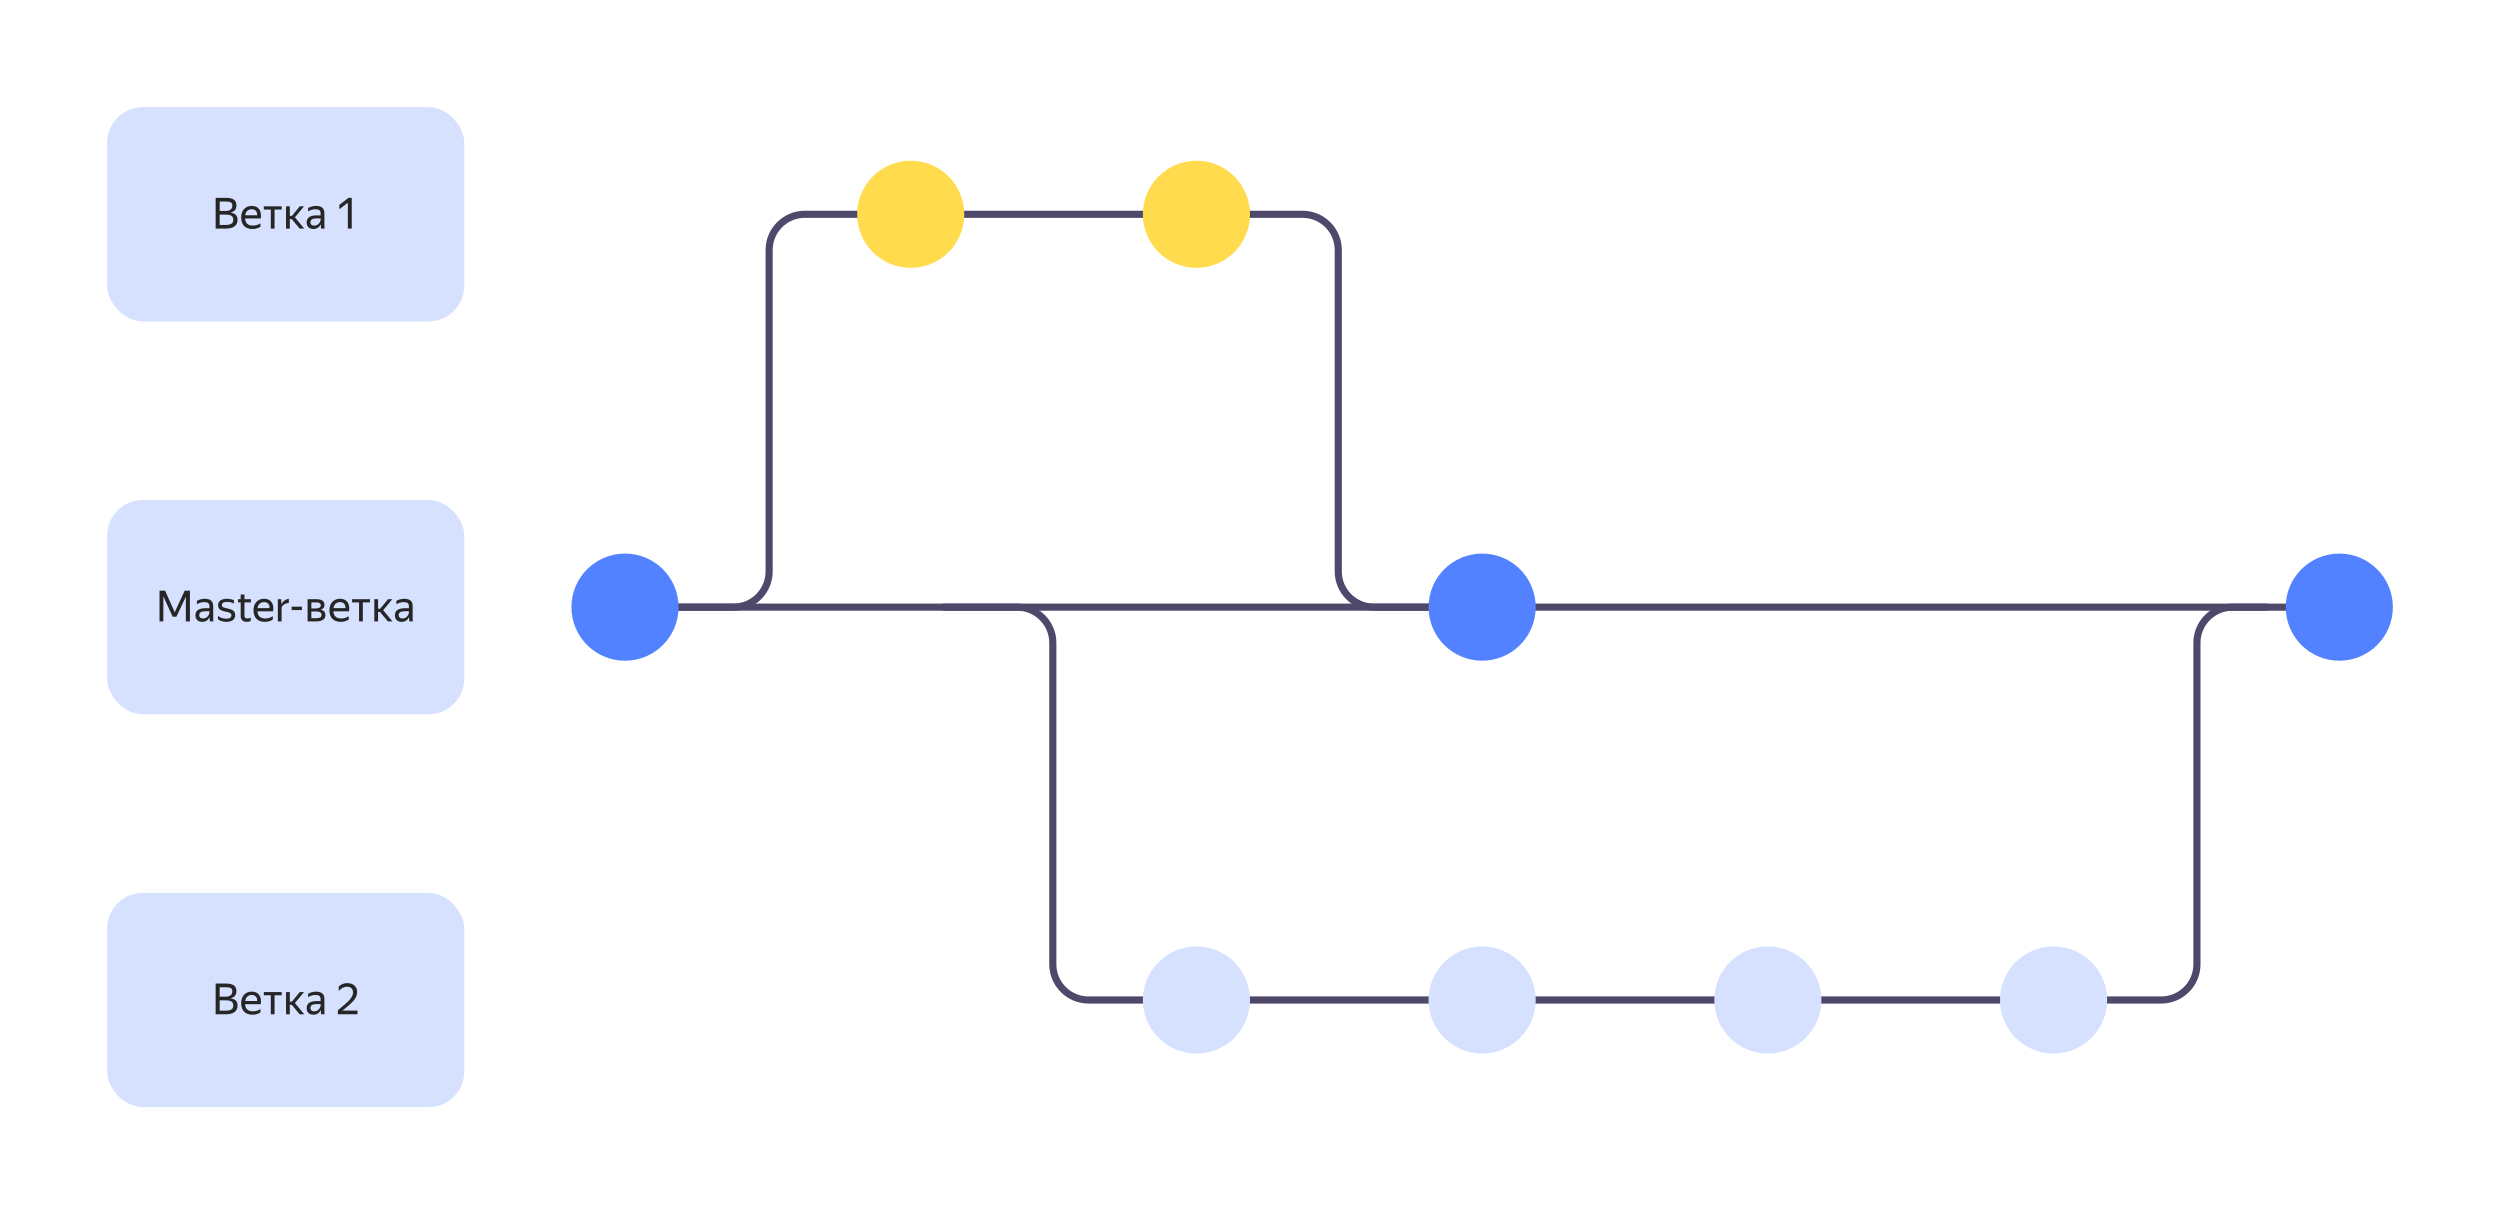 <svg width="700" height="340" viewBox="0 0 700 340" fill="none" xmlns="http://www.w3.org/2000/svg">
<path d="M645.5 170L625.143 170C619.62 170 615.143 174.477 615.143 180L615.143 270C615.143 275.523 610.666 280 605.143 280L304.787 280C299.264 280 294.787 275.523 294.787 270L294.787 180C294.787 174.477 290.309 170 284.787 170L264 170" stroke="#4E496B" stroke-width="2"/>
<path d="M180 170L205.357 170C210.88 170 215.357 165.523 215.357 160L215.357 70C215.357 64.477 219.834 60 225.357 60L364.713 60C370.236 60 374.713 64.477 374.713 70L374.713 160C374.713 165.523 379.191 170 384.713 170L409.5 170" stroke="#4E496B" stroke-width="2"/>
<rect x="30" y="140" width="100" height="60" rx="10" fill="#D6E1FF"/>
<path d="M48.832 172.692H48.34H48.328L48.34 172.68L45.736 166.98V174H44.668V165.396H46.24L48.916 171.432L51.712 165.396H53.176V174H52.036V167.076L49.396 172.68L48.832 172.692ZM57.148 168.588C56.484 168.588 55.812 168.792 55.132 169.2V168.252C55.428 168.068 55.768 167.924 56.152 167.82C56.544 167.708 56.924 167.652 57.292 167.652C58.076 167.652 58.672 167.816 59.08 168.144C59.488 168.472 59.692 168.972 59.692 169.644V172.992C59.692 173.128 59.696 173.304 59.704 173.52C59.72 173.728 59.736 173.888 59.752 174H58.792C58.768 173.888 58.744 173.732 58.72 173.532C58.704 173.324 58.696 173.144 58.696 172.992L58.684 172.812C58.588 173.004 58.456 173.204 58.288 173.412C58.12 173.612 57.896 173.78 57.616 173.916C57.344 174.052 57.004 174.12 56.596 174.12C56.036 174.12 55.584 173.96 55.24 173.64C54.896 173.32 54.724 172.868 54.724 172.284C54.724 171.604 54.964 171.104 55.444 170.784C55.924 170.464 56.6 170.304 57.472 170.304H58.636V169.788C58.636 169.356 58.524 169.048 58.3 168.864C58.076 168.68 57.692 168.588 57.148 168.588ZM58.636 171.6V171.144H57.58C56.948 171.144 56.488 171.236 56.2 171.42C55.92 171.604 55.78 171.872 55.78 172.224C55.78 172.504 55.864 172.732 56.032 172.908C56.208 173.084 56.472 173.172 56.824 173.172C57.152 173.172 57.432 173.108 57.664 172.98C57.896 172.844 58.084 172.684 58.228 172.5C58.372 172.308 58.476 172.128 58.54 171.96C58.604 171.792 58.636 171.672 58.636 171.6ZM63.344 174.12C62.888 174.12 62.452 174.056 62.036 173.928C61.628 173.792 61.296 173.612 61.04 173.388V172.44C61.288 172.68 61.62 172.872 62.036 173.016C62.46 173.16 62.892 173.232 63.332 173.232C64.308 173.232 64.796 172.916 64.796 172.284C64.796 172.1 64.752 171.952 64.664 171.84C64.584 171.72 64.432 171.62 64.208 171.54C63.984 171.452 63.66 171.368 63.236 171.288C62.428 171.128 61.864 170.912 61.544 170.64C61.224 170.36 61.064 169.964 61.064 169.452C61.064 168.884 61.284 168.444 61.724 168.132C62.164 167.812 62.772 167.652 63.548 167.652C63.916 167.652 64.276 167.692 64.628 167.772C64.988 167.844 65.28 167.944 65.504 168.072V169.02C65.04 168.7 64.4 168.54 63.584 168.54C63.08 168.54 62.708 168.612 62.468 168.756C62.236 168.9 62.12 169.124 62.12 169.428C62.12 169.588 62.156 169.72 62.228 169.824C62.3 169.928 62.444 170.02 62.66 170.1C62.876 170.18 63.2 170.264 63.632 170.352C64.184 170.464 64.62 170.6 64.94 170.76C65.268 170.912 65.5 171.108 65.636 171.348C65.78 171.588 65.852 171.892 65.852 172.26C65.852 172.844 65.632 173.3 65.192 173.628C64.752 173.956 64.136 174.12 63.344 174.12ZM66.649 168.672V167.772H67.393V166.464H68.449V167.772H70.261V168.672H68.449V172.416C68.449 172.68 68.517 172.872 68.653 172.992C68.789 173.112 69.021 173.172 69.349 173.172C69.661 173.172 69.945 173.084 70.201 172.908V173.868C70.073 173.948 69.905 174.008 69.697 174.048C69.489 174.096 69.281 174.12 69.073 174.12C68.673 174.12 68.349 174.044 68.101 173.892C67.853 173.74 67.673 173.544 67.561 173.304C67.449 173.064 67.393 172.812 67.393 172.548V168.672H66.649ZM74.19 174.12C73.15 174.12 72.354 173.836 71.802 173.268C71.258 172.692 70.986 171.896 70.986 170.88C70.986 170.2 71.114 169.62 71.37 169.14C71.626 168.66 71.978 168.292 72.426 168.036C72.874 167.78 73.378 167.652 73.938 167.652C74.89 167.652 75.59 167.968 76.038 168.6C76.486 169.224 76.63 170.08 76.47 171.168H72.078C72.166 172.504 72.902 173.172 74.286 173.172C75.046 173.172 75.746 172.956 76.386 172.524V173.472C76.098 173.672 75.762 173.832 75.378 173.952C74.994 174.064 74.598 174.12 74.19 174.12ZM73.914 168.588C73.458 168.588 73.066 168.728 72.738 169.008C72.41 169.288 72.202 169.712 72.114 170.28H75.462C75.486 169.744 75.362 169.328 75.09 169.032C74.818 168.736 74.426 168.588 73.914 168.588ZM80.878 168.828C80.382 168.868 79.958 168.992 79.606 169.2C79.262 169.408 79.01 169.688 78.85 170.04V174H77.794V167.772H78.718L78.826 169.128H78.85C79.05 168.712 79.322 168.376 79.666 168.12C80.018 167.864 80.422 167.708 80.878 167.652V168.828ZM81.657 170.82V169.86H84.537V170.82H81.657ZM88.55 174H86.126V167.772H88.574C89.318 167.772 89.882 167.904 90.266 168.168C90.658 168.424 90.854 168.828 90.854 169.38C90.854 169.74 90.758 170.032 90.566 170.256C90.382 170.48 90.118 170.64 89.774 170.736C90.662 170.88 91.106 171.372 91.106 172.212C91.106 172.636 90.994 172.98 90.77 173.244C90.554 173.508 90.254 173.7 89.87 173.82C89.486 173.94 89.046 174 88.55 174ZM88.562 168.672H87.182V170.364H88.478C88.878 170.364 89.198 170.292 89.438 170.148C89.686 170.004 89.81 169.796 89.81 169.524C89.81 169.196 89.702 168.972 89.486 168.852C89.27 168.732 88.962 168.672 88.562 168.672ZM88.538 171.204H87.182V173.1H88.538C88.986 173.1 89.346 173.036 89.618 172.908C89.89 172.772 90.026 172.528 90.026 172.176C90.026 171.824 89.902 171.576 89.654 171.432C89.406 171.28 89.034 171.204 88.538 171.204ZM95.448 174.12C94.408 174.12 93.612 173.836 93.06 173.268C92.516 172.692 92.244 171.896 92.244 170.88C92.244 170.2 92.372 169.62 92.628 169.14C92.884 168.66 93.236 168.292 93.684 168.036C94.132 167.78 94.636 167.652 95.196 167.652C96.148 167.652 96.848 167.968 97.296 168.6C97.744 169.224 97.888 170.08 97.728 171.168H93.336C93.424 172.504 94.16 173.172 95.544 173.172C96.304 173.172 97.004 172.956 97.644 172.524V173.472C97.356 173.672 97.02 173.832 96.636 173.952C96.252 174.064 95.856 174.12 95.448 174.12ZM95.172 168.588C94.716 168.588 94.324 168.728 93.996 169.008C93.668 169.288 93.46 169.712 93.372 170.28H96.72C96.744 169.744 96.62 169.328 96.348 169.032C96.076 168.736 95.684 168.588 95.172 168.588ZM98.583 167.772H103.587V168.672H101.595V174H100.539V168.672H98.583V167.772ZM109.893 174H108.609L106.413 171.348H105.861V174H104.805V167.772H105.861V170.448H106.461L108.645 167.772H109.845L107.289 170.844L109.893 174ZM112.999 168.588C112.335 168.588 111.663 168.792 110.983 169.2V168.252C111.279 168.068 111.619 167.924 112.003 167.82C112.395 167.708 112.775 167.652 113.143 167.652C113.927 167.652 114.523 167.816 114.931 168.144C115.339 168.472 115.543 168.972 115.543 169.644V172.992C115.543 173.128 115.547 173.304 115.555 173.52C115.571 173.728 115.587 173.888 115.603 174H114.643C114.619 173.888 114.595 173.732 114.571 173.532C114.555 173.324 114.547 173.144 114.547 172.992L114.535 172.812C114.439 173.004 114.307 173.204 114.139 173.412C113.971 173.612 113.747 173.78 113.467 173.916C113.195 174.052 112.855 174.12 112.447 174.12C111.887 174.12 111.435 173.96 111.091 173.64C110.747 173.32 110.575 172.868 110.575 172.284C110.575 171.604 110.815 171.104 111.295 170.784C111.775 170.464 112.451 170.304 113.323 170.304H114.487V169.788C114.487 169.356 114.375 169.048 114.151 168.864C113.927 168.68 113.543 168.588 112.999 168.588ZM114.487 171.6V171.144H113.431C112.799 171.144 112.339 171.236 112.051 171.42C111.771 171.604 111.631 171.872 111.631 172.224C111.631 172.504 111.715 172.732 111.883 172.908C112.059 173.084 112.323 173.172 112.675 173.172C113.003 173.172 113.283 173.108 113.515 172.98C113.747 172.844 113.935 172.684 114.079 172.5C114.223 172.308 114.327 172.128 114.391 171.96C114.455 171.792 114.487 171.672 114.487 171.6Z" fill="#262626"/>
<rect x="30" y="250" width="100" height="60" rx="10" fill="#D6E1FF"/>
<path d="M60.383 275.396H63.299C64.243 275.396 64.959 275.556 65.447 275.876C65.943 276.196 66.191 276.736 66.191 277.496C66.191 278.112 66.035 278.58 65.723 278.9C65.411 279.212 64.995 279.424 64.475 279.536C65.139 279.616 65.643 279.812 65.987 280.124C66.331 280.428 66.503 280.892 66.503 281.516C66.503 282.108 66.363 282.588 66.083 282.956C65.803 283.324 65.419 283.592 64.931 283.76C64.443 283.92 63.891 284 63.275 284H60.383V275.396ZM63.215 279.068C63.759 279.068 64.199 278.948 64.535 278.708C64.879 278.46 65.051 278.076 65.051 277.556C65.051 277.116 64.899 276.82 64.595 276.668C64.291 276.508 63.859 276.428 63.299 276.428H61.511V279.068H63.215ZM63.275 282.98C63.883 282.98 64.375 282.876 64.751 282.668C65.127 282.46 65.315 282.084 65.315 281.54C65.315 280.996 65.139 280.62 64.787 280.412C64.443 280.196 63.895 280.088 63.143 280.088H61.511V282.98H63.275ZM70.733 284.12C69.693 284.12 68.897 283.836 68.345 283.268C67.801 282.692 67.529 281.896 67.529 280.88C67.529 280.2 67.657 279.62 67.913 279.14C68.169 278.66 68.521 278.292 68.969 278.036C69.417 277.78 69.921 277.652 70.481 277.652C71.433 277.652 72.133 277.968 72.581 278.6C73.029 279.224 73.173 280.08 73.013 281.168H68.621C68.709 282.504 69.445 283.172 70.829 283.172C71.589 283.172 72.289 282.956 72.929 282.524V283.472C72.641 283.672 72.305 283.832 71.921 283.952C71.537 284.064 71.141 284.12 70.733 284.12ZM70.457 278.588C70.001 278.588 69.609 278.728 69.281 279.008C68.953 279.288 68.745 279.712 68.657 280.28H72.005C72.029 279.744 71.905 279.328 71.633 279.032C71.361 278.736 70.969 278.588 70.457 278.588ZM73.868 277.772H78.872V278.672H76.88V284H75.824V278.672H73.868V277.772ZM85.179 284H83.895L81.699 281.348H81.147V284H80.091V277.772H81.147V280.448H81.747L83.931 277.772H85.131L82.575 280.844L85.179 284ZM88.285 278.588C87.621 278.588 86.949 278.792 86.269 279.2V278.252C86.565 278.068 86.905 277.924 87.289 277.82C87.681 277.708 88.061 277.652 88.429 277.652C89.213 277.652 89.809 277.816 90.217 278.144C90.625 278.472 90.829 278.972 90.829 279.644V282.992C90.829 283.128 90.833 283.304 90.841 283.52C90.857 283.728 90.873 283.888 90.889 284H89.929C89.905 283.888 89.881 283.732 89.857 283.532C89.841 283.324 89.833 283.144 89.833 282.992L89.821 282.812C89.725 283.004 89.593 283.204 89.425 283.412C89.257 283.612 89.033 283.78 88.753 283.916C88.481 284.052 88.141 284.12 87.733 284.12C87.173 284.12 86.721 283.96 86.377 283.64C86.033 283.32 85.861 282.868 85.861 282.284C85.861 281.604 86.101 281.104 86.581 280.784C87.061 280.464 87.737 280.304 88.609 280.304H89.773V279.788C89.773 279.356 89.661 279.048 89.437 278.864C89.213 278.68 88.829 278.588 88.285 278.588ZM89.773 281.6V281.144H88.717C88.085 281.144 87.625 281.236 87.337 281.42C87.057 281.604 86.917 281.872 86.917 282.224C86.917 282.504 87.001 282.732 87.169 282.908C87.345 283.084 87.609 283.172 87.961 283.172C88.289 283.172 88.569 283.108 88.801 282.98C89.033 282.844 89.221 282.684 89.365 282.5C89.509 282.308 89.613 282.128 89.677 281.96C89.741 281.792 89.773 281.672 89.773 281.6ZM100.099 284H94.615V282.86C95.471 282.172 96.171 281.584 96.715 281.096C97.267 280.608 97.695 280.184 97.999 279.824C98.311 279.456 98.527 279.116 98.647 278.804C98.775 278.492 98.839 278.176 98.839 277.856C98.839 277.36 98.691 276.972 98.395 276.692C98.099 276.412 97.691 276.272 97.171 276.272C96.339 276.272 95.563 276.668 94.843 277.46V276.248C95.507 275.6 96.295 275.276 97.207 275.276C98.071 275.276 98.751 275.5 99.247 275.948C99.751 276.388 100.003 276.988 100.003 277.748C100.003 278.14 99.939 278.516 99.811 278.876C99.691 279.228 99.475 279.6 99.163 279.992C98.859 280.376 98.439 280.808 97.903 281.288C97.367 281.768 96.687 282.328 95.863 282.968H100.099V284Z" fill="#262626"/>
<rect x="30" y="30" width="100" height="60" rx="10" fill="#D6E1FF"/>
<path d="M60.383 55.396H63.299C64.243 55.396 64.959 55.556 65.447 55.876C65.943 56.196 66.191 56.736 66.191 57.496C66.191 58.112 66.035 58.58 65.723 58.9C65.411 59.212 64.995 59.424 64.475 59.536C65.139 59.616 65.643 59.812 65.987 60.124C66.331 60.428 66.503 60.892 66.503 61.516C66.503 62.108 66.363 62.588 66.083 62.956C65.803 63.324 65.419 63.592 64.931 63.76C64.443 63.92 63.891 64 63.275 64H60.383V55.396ZM63.215 59.068C63.759 59.068 64.199 58.948 64.535 58.708C64.879 58.46 65.051 58.076 65.051 57.556C65.051 57.116 64.899 56.82 64.595 56.668C64.291 56.508 63.859 56.428 63.299 56.428H61.511V59.068H63.215ZM63.275 62.98C63.883 62.98 64.375 62.876 64.751 62.668C65.127 62.46 65.315 62.084 65.315 61.54C65.315 60.996 65.139 60.62 64.787 60.412C64.443 60.196 63.895 60.088 63.143 60.088H61.511V62.98H63.275ZM70.733 64.12C69.693 64.12 68.897 63.836 68.345 63.268C67.801 62.692 67.529 61.896 67.529 60.88C67.529 60.2 67.657 59.62 67.913 59.14C68.169 58.66 68.521 58.292 68.969 58.036C69.417 57.78 69.921 57.652 70.481 57.652C71.433 57.652 72.133 57.968 72.581 58.6C73.029 59.224 73.173 60.08 73.013 61.168H68.621C68.709 62.504 69.445 63.172 70.829 63.172C71.589 63.172 72.289 62.956 72.929 62.524V63.472C72.641 63.672 72.305 63.832 71.921 63.952C71.537 64.064 71.141 64.12 70.733 64.12ZM70.457 58.588C70.001 58.588 69.609 58.728 69.281 59.008C68.953 59.288 68.745 59.712 68.657 60.28H72.005C72.029 59.744 71.905 59.328 71.633 59.032C71.361 58.736 70.969 58.588 70.457 58.588ZM73.868 57.772H78.872V58.672H76.88V64H75.824V58.672H73.868V57.772ZM85.179 64H83.895L81.699 61.348H81.147V64H80.091V57.772H81.147V60.448H81.747L83.931 57.772H85.131L82.575 60.844L85.179 64ZM88.285 58.588C87.621 58.588 86.949 58.792 86.269 59.2V58.252C86.565 58.068 86.905 57.924 87.289 57.82C87.681 57.708 88.061 57.652 88.429 57.652C89.213 57.652 89.809 57.816 90.217 58.144C90.625 58.472 90.829 58.972 90.829 59.644V62.992C90.829 63.128 90.833 63.304 90.841 63.52C90.857 63.728 90.873 63.888 90.889 64H89.929C89.905 63.888 89.881 63.732 89.857 63.532C89.841 63.324 89.833 63.144 89.833 62.992L89.821 62.812C89.725 63.004 89.593 63.204 89.425 63.412C89.257 63.612 89.033 63.78 88.753 63.916C88.481 64.052 88.141 64.12 87.733 64.12C87.173 64.12 86.721 63.96 86.377 63.64C86.033 63.32 85.861 62.868 85.861 62.284C85.861 61.604 86.101 61.104 86.581 60.784C87.061 60.464 87.737 60.304 88.609 60.304H89.773V59.788C89.773 59.356 89.661 59.048 89.437 58.864C89.213 58.68 88.829 58.588 88.285 58.588ZM89.773 61.6V61.144H88.717C88.085 61.144 87.625 61.236 87.337 61.42C87.057 61.604 86.917 61.872 86.917 62.224C86.917 62.504 87.001 62.732 87.169 62.908C87.345 63.084 87.609 63.172 87.961 63.172C88.289 63.172 88.569 63.108 88.801 62.98C89.033 62.844 89.221 62.684 89.365 62.5C89.509 62.308 89.613 62.128 89.677 61.96C89.741 61.792 89.773 61.672 89.773 61.6ZM98.491 64H97.399V56.752L95.023 58.576V57.364L97.579 55.396H98.491V64Z" fill="#262626"/>
<path d="M170 170L635 170" stroke="#4E496B" stroke-width="2"/>
<circle cx="175" cy="170" r="15" fill="#5282FF"/>
<circle cx="415" cy="170" r="15" fill="#5282FF"/>
<circle cx="255" cy="60" r="15" fill="#FFDB4D"/>
<circle cx="335" cy="60" r="15" fill="#FFDB4D"/>
<circle cx="335" cy="280" r="15" fill="#D6E1FF"/>
<circle cx="415" cy="280" r="15" fill="#D6E1FF"/>
<circle cx="495" cy="280" r="15" fill="#D6E1FF"/>
<circle cx="575" cy="280" r="15" fill="#D6E1FF"/>
<circle cx="655" cy="170" r="15" fill="#5282FF"/>
</svg>
